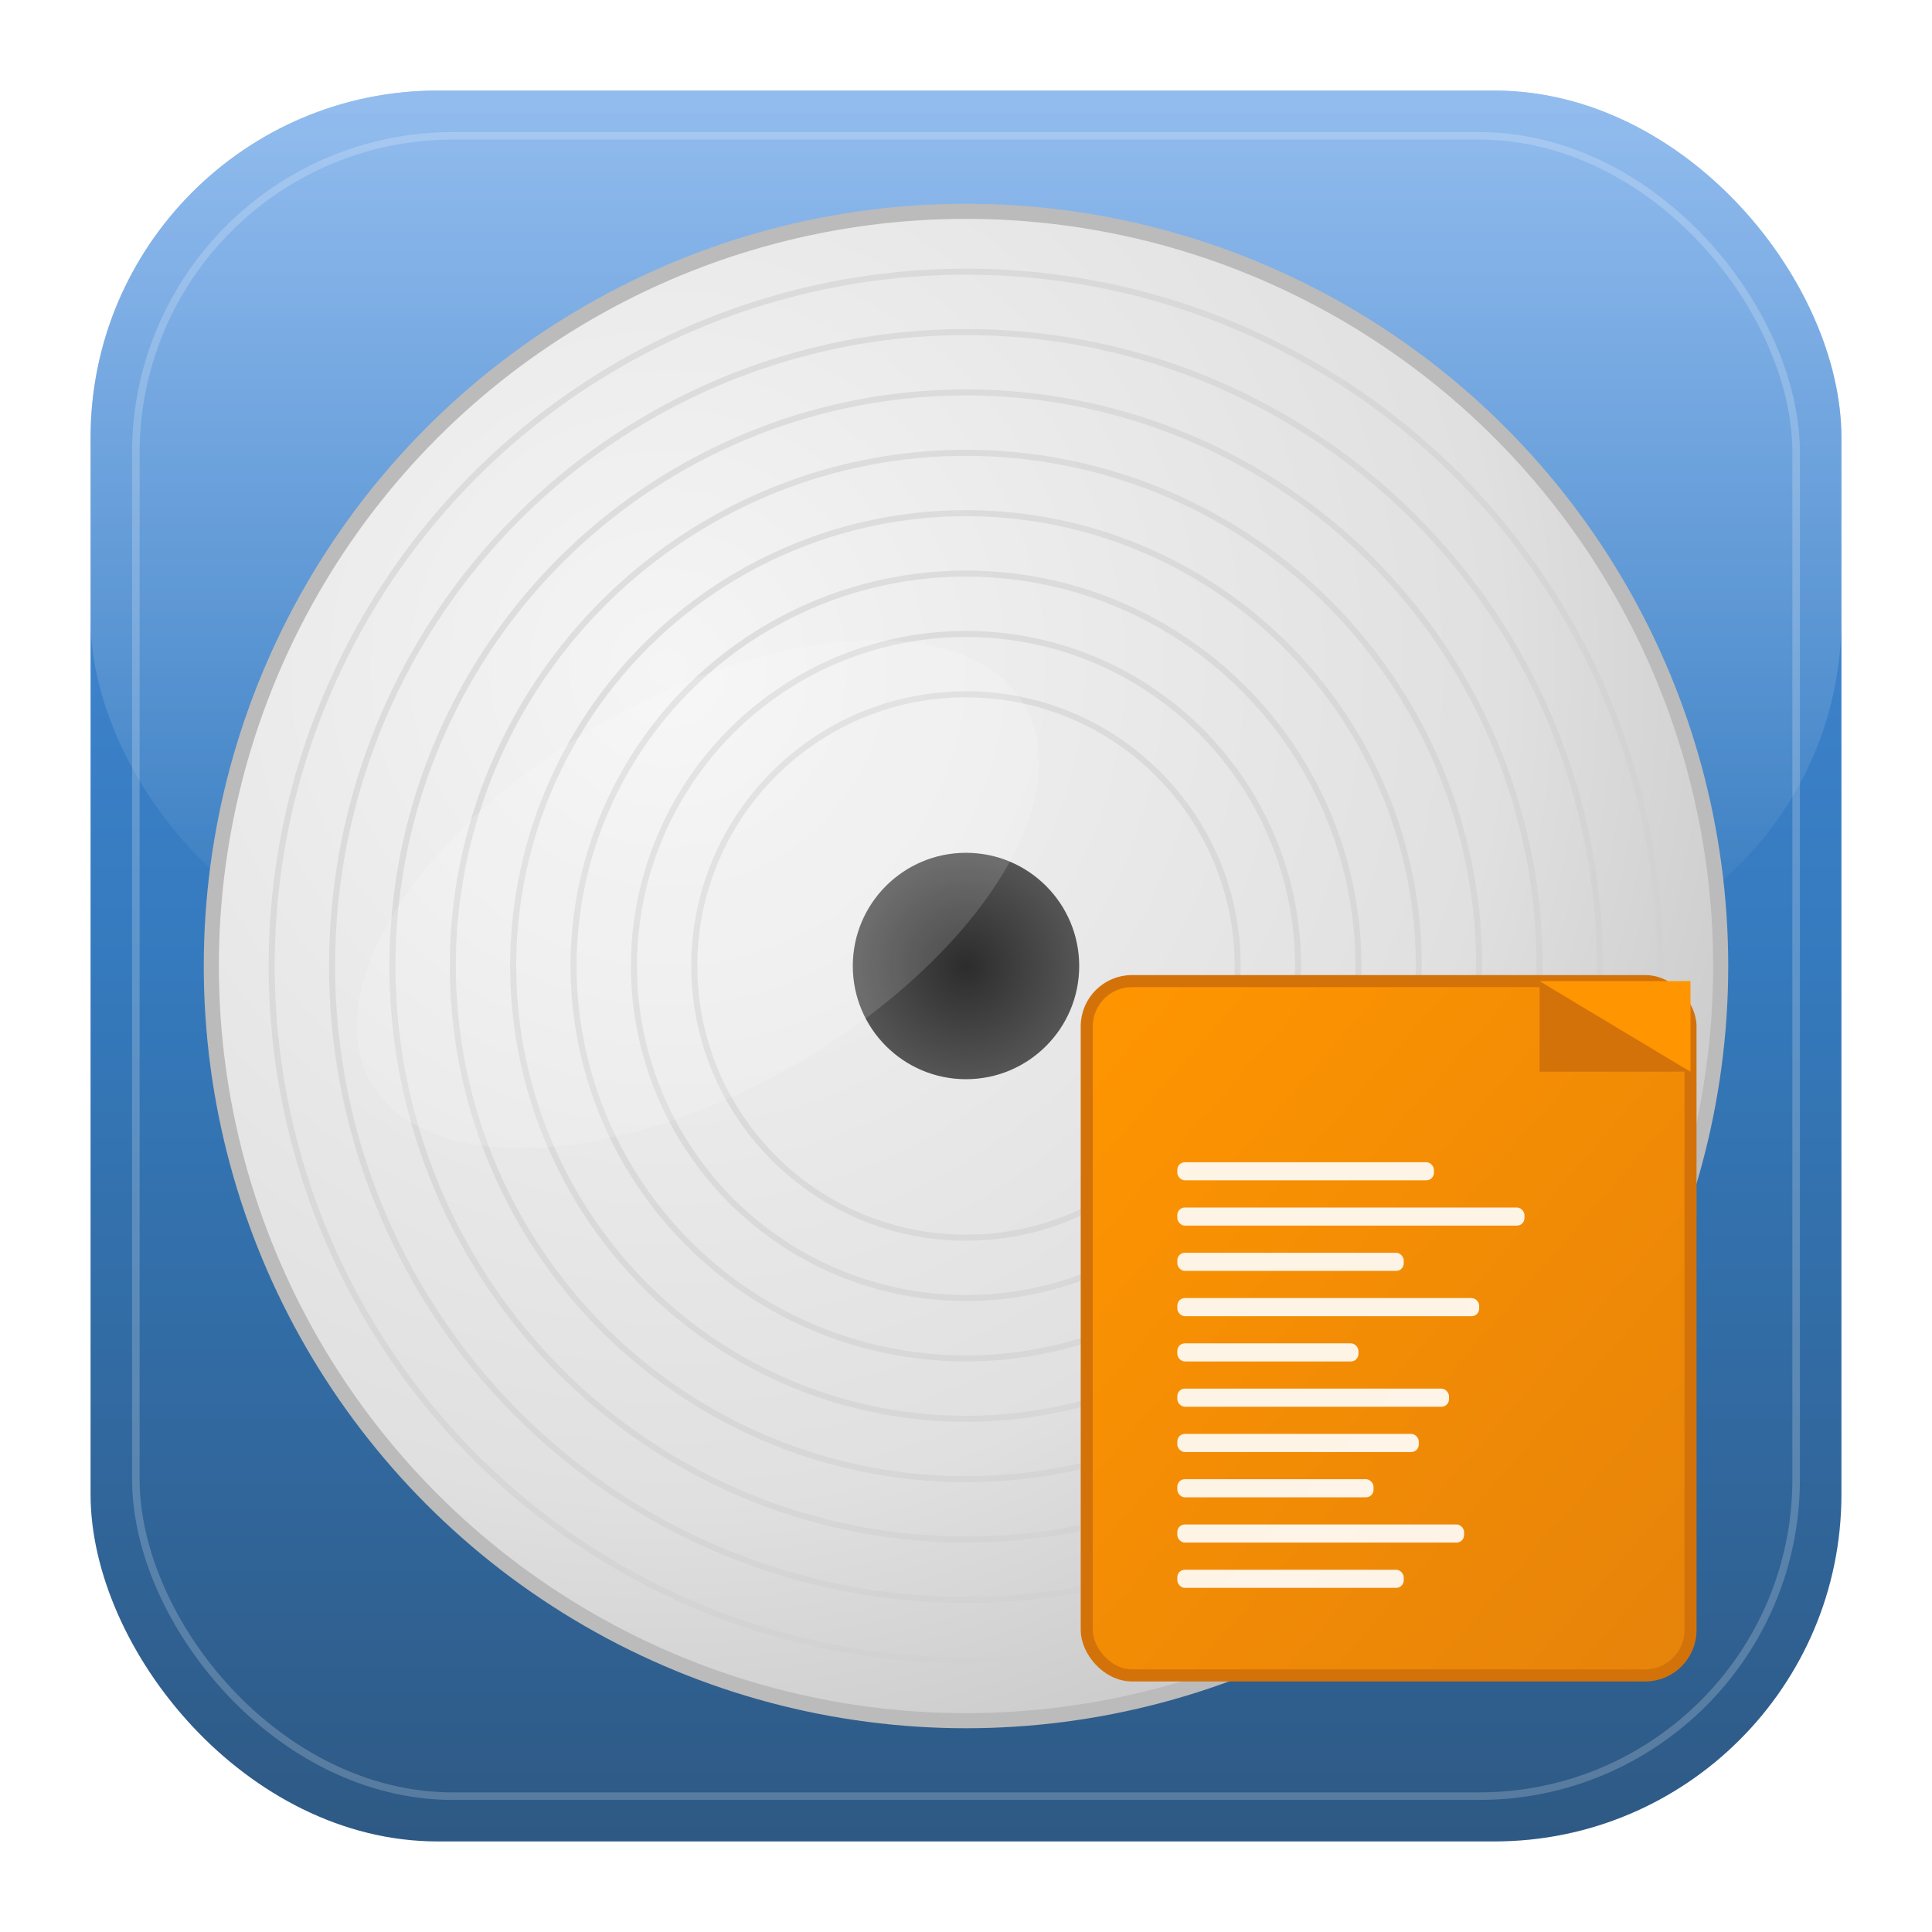 <?xml version="1.0" encoding="UTF-8"?>
<svg width="128" height="128" viewBox="0 0 128 128" xmlns="http://www.w3.org/2000/svg">
  <defs>
    <!-- Blue button background gradient -->
    <linearGradient id="buttonGradient" x1="0%" y1="0%" x2="0%" y2="100%">
      <stop offset="0%" style="stop-color:#4A90E2;stop-opacity:1" />
      <stop offset="50%" style="stop-color:#357ABD;stop-opacity:1" />
      <stop offset="100%" style="stop-color:#2E5984;stop-opacity:1" />
    </linearGradient>
    
    <!-- Top highlight for 3D effect -->
    <linearGradient id="topHighlight" x1="0%" y1="0%" x2="0%" y2="100%">
      <stop offset="0%" style="stop-color:#ffffff;stop-opacity:0.4" />
      <stop offset="100%" style="stop-color:#ffffff;stop-opacity:0" />
    </linearGradient>
    
    <!-- DVD disc gradient -->
    <radialGradient id="discGradient" cx="0.3" cy="0.3" r="0.8">
      <stop offset="0%" style="stop-color:#f5f5f5;stop-opacity:1" />
      <stop offset="70%" style="stop-color:#e0e0e0;stop-opacity:1" />
      <stop offset="100%" style="stop-color:#c8c8c8;stop-opacity:1" />
    </radialGradient>
    
    <!-- Center hole gradient -->
    <radialGradient id="centerHole" cx="0.5" cy="0.5" r="0.5">
      <stop offset="0%" style="stop-color:#2c2c2c;stop-opacity:1" />
      <stop offset="100%" style="stop-color:#555555;stop-opacity:1" />
    </radialGradient>
    
    <!-- Orange file icon gradient -->
    <linearGradient id="fileGradient" x1="0%" y1="0%" x2="100%" y2="100%">
      <stop offset="0%" style="stop-color:#FF9500;stop-opacity:1" />
      <stop offset="100%" style="stop-color:#E6830A;stop-opacity:1" />
    </linearGradient>
    
    <!-- Shadow filters -->
    <filter id="buttonShadow" x="-20%" y="-20%" width="140%" height="140%">
      <feDropShadow dx="0" dy="2" stdDeviation="3" flood-color="#000000" flood-opacity="0.25"/>
    </filter>
    
    <filter id="discShadow" x="-50%" y="-50%" width="200%" height="200%">
      <feDropShadow dx="0" dy="1" stdDeviation="2" flood-color="#000000" flood-opacity="0.2"/>
    </filter>
  </defs>
  
  <!-- Main button background with rounded corners -->
  <rect x="6" y="6" width="116" height="116" rx="23" ry="23" 
        fill="url(#buttonGradient)" 
        filter="url(#buttonShadow)"/>
  
  <!-- Top highlight for 3D effect -->
  <rect x="6" y="6" width="116" height="58" rx="23" ry="23" 
        fill="url(#topHighlight)"/>
  
  <!-- Inner border for depth -->
  <rect x="9" y="9" width="110" height="110" rx="21" ry="21" 
        fill="none" 
        stroke="rgba(255,255,255,0.2)" 
        stroke-width="0.5"/>
  
  <!-- DVD disc centered (enlarged) -->
  <g transform="translate(64, 64)">
    <!-- Main disc -->
    <circle cx="0" cy="0" r="50" 
            fill="url(#discGradient)" 
            stroke="#bbb" 
            stroke-width="1"
            filter="url(#discShadow)"/>
    
    <!-- Data tracks (concentric circles) -->
    <circle cx="0" cy="0" r="46" fill="none" stroke="#d0d0d0" stroke-width="0.4" opacity="0.6"/>
    <circle cx="0" cy="0" r="42" fill="none" stroke="#d0d0d0" stroke-width="0.4" opacity="0.6"/>
    <circle cx="0" cy="0" r="38" fill="none" stroke="#d0d0d0" stroke-width="0.4" opacity="0.6"/>
    <circle cx="0" cy="0" r="34" fill="none" stroke="#d0d0d0" stroke-width="0.4" opacity="0.6"/>
    <circle cx="0" cy="0" r="30" fill="none" stroke="#d0d0d0" stroke-width="0.4" opacity="0.6"/>
    <circle cx="0" cy="0" r="26" fill="none" stroke="#d0d0d0" stroke-width="0.4" opacity="0.6"/>
    <circle cx="0" cy="0" r="22" fill="none" stroke="#d0d0d0" stroke-width="0.4" opacity="0.6"/>
    <circle cx="0" cy="0" r="18" fill="none" stroke="#d0d0d0" stroke-width="0.4" opacity="0.6"/>
    
    <!-- Center hole -->
    <circle cx="0" cy="0" r="7.5" fill="url(#centerHole)"/>
    
    <!-- Subtle disc shine -->
    <ellipse cx="-13" cy="-13" rx="25" ry="13" 
             fill="rgba(255,255,255,0.15)" 
             transform="rotate(-30)"/>
  </g>
  
  <!-- Large file icon (repositioned so bottom-right stays inside blue button) -->
  <g transform="translate(72, 65)">
    <!-- Orange file icon (75% wider = 40px width, 46px height) -->
    <rect x="0" y="0" width="40" height="46" rx="3" ry="3" 
          fill="url(#fileGradient)" 
          stroke="#D4720A" 
          stroke-width="0.8"/>
    
    <!-- File corner fold -->
    <path d="M 30 0 L 30 6 L 40 6 Z" fill="#D4720A"/>
    <path d="M 30 0 L 40 6 L 40 0 Z" fill="#FF9500"/>
    
    <!-- Document lines (spread across wider file) -->
    <rect x="6" y="12" width="17" height="1.2" rx="0.5" fill="white" opacity="0.9"/>
    <rect x="6" y="15" width="23" height="1.2" rx="0.5" fill="white" opacity="0.9"/>
    <rect x="6" y="18" width="15" height="1.2" rx="0.5" fill="white" opacity="0.9"/>
    <rect x="6" y="21" width="20" height="1.2" rx="0.5" fill="white" opacity="0.9"/>
    <rect x="6" y="24" width="12" height="1.2" rx="0.5" fill="white" opacity="0.9"/>
    <rect x="6" y="27" width="18" height="1.2" rx="0.5" fill="white" opacity="0.9"/>
    <rect x="6" y="30" width="16" height="1.2" rx="0.5" fill="white" opacity="0.9"/>
    <rect x="6" y="33" width="13" height="1.2" rx="0.5" fill="white" opacity="0.9"/>
    <rect x="6" y="36" width="19" height="1.2" rx="0.5" fill="white" opacity="0.9"/>
    <rect x="6" y="39" width="15" height="1.2" rx="0.5" fill="white" opacity="0.9"/>
  </g>
</svg>
